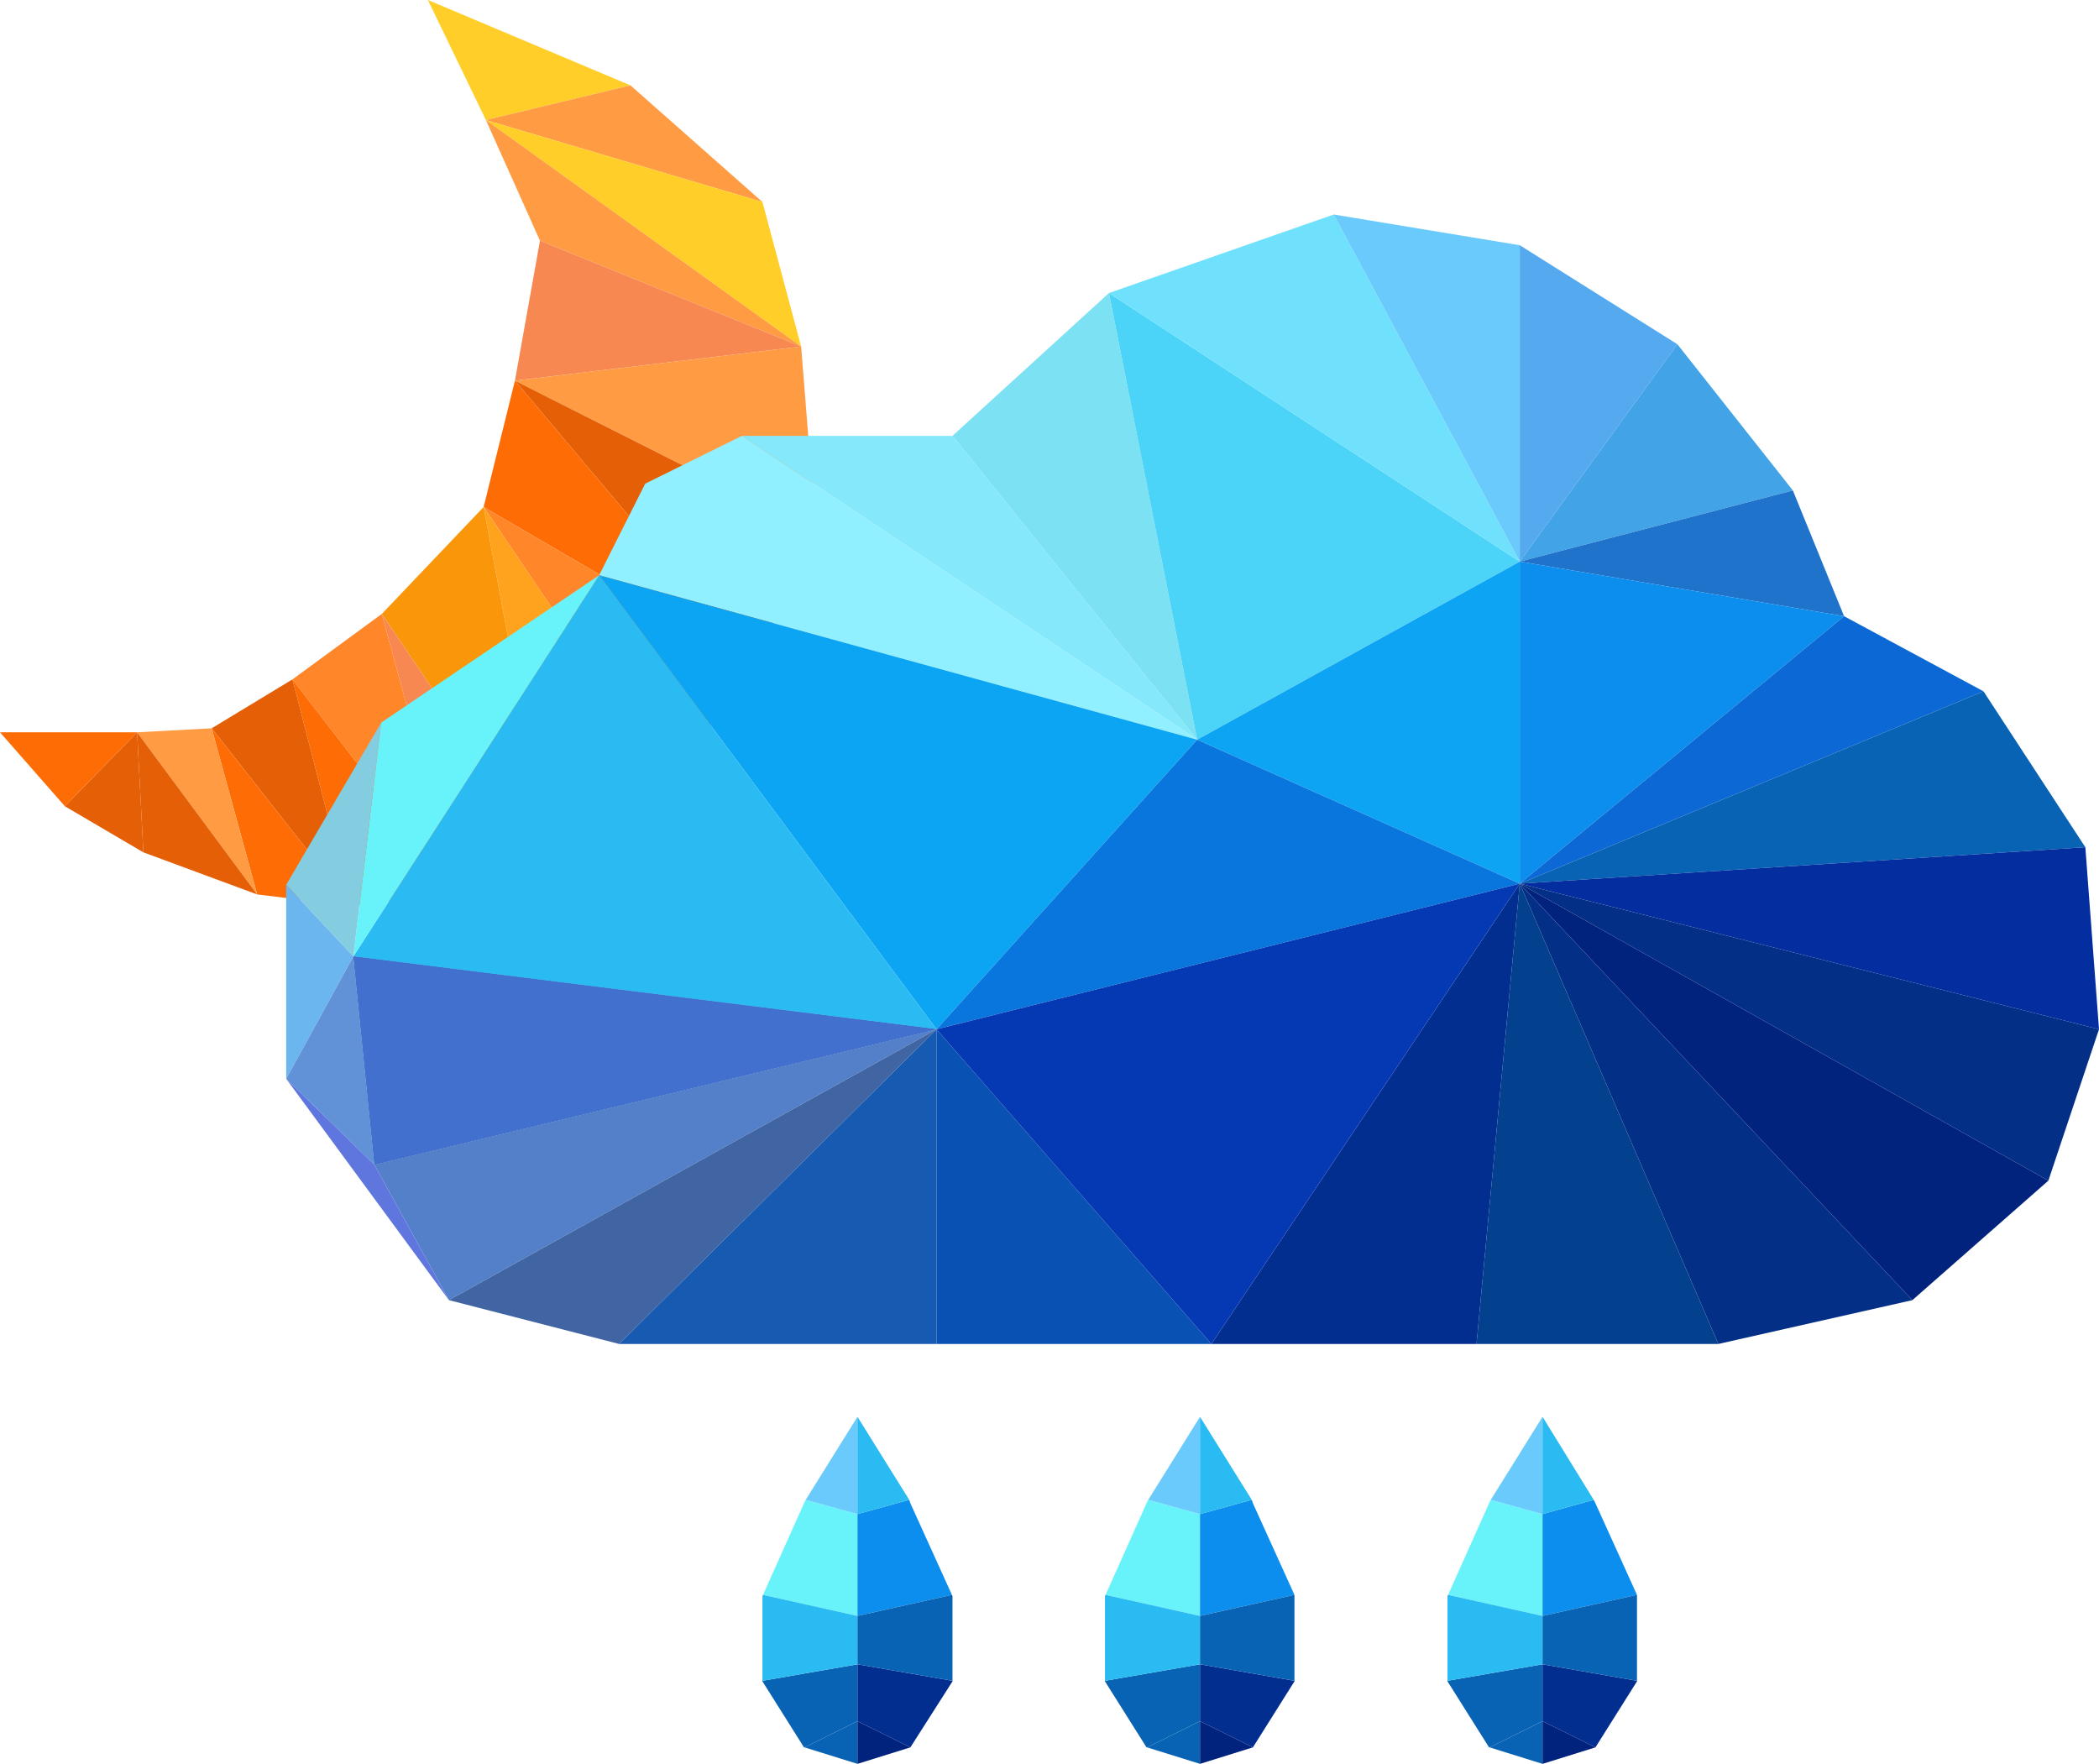 <?xml version="1.0" encoding="UTF-8"?>
<svg id="Layer_2" xmlns="http://www.w3.org/2000/svg" viewBox="0 0 36.89 31">
  <defs>
    <style>
      .cls-1 {
        fill: #0539b3;
      }

      .cls-2 {
        fill: #032f87;
      }

      .cls-3 {
        fill: #91f0ff;
      }

      .cls-4 {
        fill: #4165a3;
      }

      .cls-5 {
        fill: #0ba5f4;
      }

      .cls-6 {
        fill: #6bb6ef;
      }

      .cls-7 {
        fill: #02237d;
      }

      .cls-8 {
        fill: #ff8629;
      }

      .cls-9 {
        fill: #0876dd;
      }

      .cls-10 {
        fill: #ff9b43;
      }

      .cls-11 {
        fill: #4bd4f7;
      }

      .cls-12 {
        fill: #03408d;
      }

      .cls-13 {
        fill: #175ab2;
      }

      .cls-14 {
        fill: #0951b2;
      }

      .cls-15 {
        fill: #2145a2;
      }

      .cls-16 {
        fill: #42a3e6;
      }

      .cls-17 {
        fill: #70e1fd;
      }

      .cls-18 {
        fill: #69cafb;
      }

      .cls-19 {
        fill: #29bbf1;
      }

      .cls-20 {
        fill: #f78851;
      }

      .cls-21 {
        fill: #1f73ca;
      }

      .cls-22 {
        fill: #0da4f4;
      }

      .cls-23 {
        fill: #fa960a;
      }

      .cls-24 {
        fill: #0b8eed;
      }

      .cls-25 {
        fill: #022e90;
      }

      .cls-26 {
        fill: #0b68d4;
      }

      .cls-27 {
        fill: #e55f06;
      }

      .cls-28 {
        fill: #ffce29;
      }

      .cls-29 {
        fill: #fe6c05;
      }

      .cls-30 {
        fill: #4170ce;
      }

      .cls-31 {
        fill: #ffa31e;
      }

      .cls-32 {
        fill: #54a9ef;
      }

      .cls-33 {
        fill: #6191d6;
      }

      .cls-34 {
        fill: #6076df;
      }

      .cls-35 {
        fill: #68f3fb;
      }

      .cls-36 {
        fill: #7ce1f2;
      }

      .cls-37 {
        fill: #85e8fb;
      }

      .cls-38 {
        fill: #84cde0;
      }

      .cls-39 {
        fill: #5380c9;
      }

      .cls-40 {
        fill: #0863b4;
      }

      .cls-41 {
        fill: #042d9f;
      }
    </style>
  </defs>
  <g id="Layer_1-2" data-name="Layer_1">
    <g>
      <g>
        <g>
          <polygon class="cls-35" points="15.07 26.61 14.16 26.36 14.13 26.42 13.41 28.03 15.07 28.4 15.07 26.61"/>
          <polygon class="cls-40" points="15.07 31 15.07 30.25 14.14 30.71 15.07 31"/>
          <polygon class="cls-18" points="15.07 24.9 14.16 26.36 15.07 26.61 15.07 24.9"/>
          <polygon class="cls-40" points="13.4 29.54 13.4 29.55 14.13 30.71 14.14 30.71 15.07 30.25 15.07 29.25 13.4 29.54"/>
          <polygon class="cls-19" points="15.07 28.4 13.41 28.03 13.4 28.05 13.4 29.54 15.07 29.25 15.07 28.4"/>
        </g>
        <g>
          <polygon class="cls-24" points="15.07 26.61 15.98 26.36 16 26.42 16.73 28.03 15.07 28.4 15.07 26.61"/>
          <polygon class="cls-7" points="15.07 31 15.07 30.25 16 30.71 15.07 31"/>
          <polygon class="cls-19" points="15.07 24.9 15.98 26.36 15.07 26.61 15.07 24.9"/>
          <polygon class="cls-25" points="16.74 29.54 16.74 29.55 16 30.71 16 30.71 15.07 30.25 15.07 29.25 16.74 29.54"/>
          <polygon class="cls-40" points="15.07 28.4 16.73 28.03 16.74 28.05 16.74 29.54 15.07 29.25 15.07 28.4"/>
        </g>
      </g>
      <g>
        <g>
          <polygon class="cls-35" points="21.09 26.61 20.18 26.36 20.15 26.42 19.43 28.03 21.09 28.4 21.09 26.61"/>
          <polygon class="cls-40" points="21.09 31 21.09 30.25 20.16 30.71 21.09 31"/>
          <polygon class="cls-18" points="21.09 24.9 20.18 26.36 21.09 26.61 21.09 24.9"/>
          <polygon class="cls-40" points="19.42 29.54 19.42 29.55 20.15 30.71 20.16 30.71 21.09 30.25 21.09 29.25 19.42 29.54"/>
          <polygon class="cls-19" points="21.09 28.4 19.43 28.03 19.42 28.05 19.42 29.54 21.09 29.25 21.09 28.4"/>
        </g>
        <g>
          <polygon class="cls-24" points="21.09 26.61 22 26.36 22.02 26.42 22.75 28.03 21.09 28.4 21.09 26.61"/>
          <polygon class="cls-7" points="21.09 31 21.09 30.25 22.02 30.71 21.09 31"/>
          <polygon class="cls-19" points="21.09 24.9 22 26.36 21.09 26.61 21.09 24.9"/>
          <polygon class="cls-25" points="22.75 29.54 22.75 29.55 22.02 30.71 22.02 30.71 21.09 30.25 21.09 29.25 22.75 29.54"/>
          <polygon class="cls-40" points="21.09 28.4 22.75 28.03 22.75 28.05 22.75 29.54 21.09 29.25 21.09 28.4"/>
        </g>
      </g>
      <g>
        <g>
          <polygon class="cls-35" points="27.11 26.61 26.2 26.36 26.17 26.42 25.45 28.03 27.11 28.4 27.11 26.61"/>
          <polygon class="cls-40" points="27.11 31 27.11 30.25 26.18 30.71 27.11 31"/>
          <polygon class="cls-18" points="27.11 24.9 26.2 26.36 27.11 26.61 27.11 24.9"/>
          <polygon class="cls-40" points="25.44 29.54 25.44 29.55 26.17 30.71 26.18 30.71 27.11 30.25 27.11 29.25 25.44 29.54"/>
          <polygon class="cls-19" points="27.11 28.4 25.45 28.03 25.44 28.05 25.44 29.54 27.11 29.25 27.11 28.4"/>
        </g>
        <g>
          <polygon class="cls-24" points="27.11 26.61 28.01 26.36 28.04 26.42 28.77 28.03 27.11 28.4 27.11 26.61"/>
          <polygon class="cls-7" points="27.11 31 27.11 30.25 28.04 30.71 27.11 31"/>
          <polygon class="cls-19" points="27.11 24.9 28.01 26.36 27.11 26.61 27.11 24.9"/>
          <polygon class="cls-25" points="28.77 29.54 28.77 29.55 28.04 30.71 28.04 30.71 27.11 30.25 27.11 29.25 28.77 29.54"/>
          <polygon class="cls-40" points="27.11 28.4 28.77 28.03 28.77 28.05 28.77 29.54 27.11 29.25 27.11 28.4"/>
        </g>
      </g>
      <g>
        <polygon class="cls-28" points="7.52 0 11.08 1.5 8.54 2.11 7.52 0"/>
        <polygon class="cls-10" points="13.4 3.55 11.08 1.5 8.54 2.11 13.4 3.55"/>
        <polygon class="cls-28" points="13.4 3.55 14.08 6.09 8.54 2.11 13.4 3.55"/>
        <polygon class="cls-10" points="9.49 4.23 14.08 6.09 8.54 2.11 9.49 4.23"/>
        <polygon class="cls-20" points="9.49 4.23 14.08 6.09 9.05 6.69 9.49 4.23"/>
        <polygon class="cls-10" points="14.34 9.36 14.08 6.09 9.05 6.69 14.34 9.36"/>
        <polygon class="cls-27" points="14.34 9.36 13.25 11.68 9.05 6.69 14.34 9.36"/>
        <polygon class="cls-29" points="8.5 8.91 13.25 11.68 9.05 6.69 8.5 8.91"/>
        <polygon class="cls-8" points="8.5 8.91 13.25 11.68 11.77 13.75 8.5 8.91"/>
        <polygon class="cls-31" points="8.5 8.91 9.67 15.17 11.77 13.75 8.5 8.91"/>
        <polygon class="cls-23" points="8.5 8.91 9.67 15.17 6.71 10.79 8.5 8.91"/>
        <polygon class="cls-20" points="8.05 15.72 9.67 15.17 6.71 10.79 8.05 15.72"/>
        <polygon class="cls-8" points="8.05 15.72 5.14 11.94 6.71 10.79 8.05 15.72"/>
        <polygon class="cls-29" points="8.05 15.72 5.14 11.94 6.17 15.92 8.05 15.72"/>
        <polygon class="cls-27" points="3.72 12.8 5.14 11.94 6.17 15.92 3.72 12.8"/>
        <polygon class="cls-29" points="3.72 12.8 4.52 15.72 6.17 15.92 3.72 12.8"/>
        <polygon class="cls-10" points="3.72 12.8 4.52 15.72 2.41 12.87 3.72 12.8"/>
        <polygon class="cls-27" points="2.52 14.98 4.52 15.72 2.41 12.87 2.52 14.98"/>
        <polygon class="cls-27" points="2.52 14.98 1.14 14.17 2.41 12.87 2.52 14.98"/>
        <polygon class="cls-29" points="0 12.87 1.14 14.17 2.41 12.87 0 12.87"/>
      </g>
      <g>
        <polygon class="cls-3" points="10.53 10.11 11.34 8.5 13.04 7.66 21.04 13 10.53 10.11"/>
        <polygon class="cls-5" points="10.53 10.11 16.46 18.09 21.04 13 10.53 10.11"/>
        <polygon class="cls-19" points="10.53 10.11 16.46 18.09 6.21 16.81 10.53 10.11"/>
        <polygon class="cls-35" points="10.53 10.11 6.7 12.7 6.21 16.81 10.53 10.11"/>
        <polygon class="cls-38" points="5.03 15.55 6.7 12.7 6.21 16.81 5.03 15.55"/>
        <polygon class="cls-6" points="5.03 15.55 5.03 18.96 6.21 16.81 5.03 15.55"/>
        <polygon class="cls-15" points="6.58 20.47 16.46 18.09 6.21 16.81 6.58 20.47"/>
        <polygon class="cls-30" points="6.58 20.47 16.46 18.09 6.21 16.81 6.58 20.47"/>
        <polygon class="cls-39" points="6.58 20.47 16.46 18.09 7.89 22.85 6.58 20.47"/>
        <polygon class="cls-4" points="10.88 23.62 16.46 18.09 7.89 22.85 10.88 23.62"/>
        <polygon class="cls-13" points="10.88 23.62 16.46 18.09 16.46 23.62 10.88 23.62"/>
        <polygon class="cls-14" points="21.29 23.62 16.46 18.09 16.46 23.62 21.29 23.62"/>
        <polygon class="cls-33" points="6.58 20.47 5.03 18.96 6.21 16.81 6.58 20.47"/>
        <polygon class="cls-34" points="6.58 20.47 5.03 18.96 7.89 22.85 6.58 20.47"/>
        <polygon class="cls-37" points="16.74 7.66 13.04 7.66 21.04 13 16.74 7.66"/>
        <polygon class="cls-36" points="16.74 7.66 19.49 5.15 21.04 13 16.74 7.66"/>
        <polygon class="cls-11" points="26.71 9.87 19.49 5.15 21.04 13 26.71 9.87"/>
        <polygon class="cls-17" points="26.71 9.87 19.49 5.15 23.44 3.77 26.71 9.87"/>
        <polygon class="cls-18" points="26.71 9.87 26.71 4.31 23.44 3.77 26.71 9.87"/>
        <polygon class="cls-32" points="26.71 9.87 26.71 4.31 29.48 6.05 26.71 9.87"/>
        <polygon class="cls-16" points="26.71 9.87 31.51 8.62 29.48 6.05 26.71 9.87"/>
        <polygon class="cls-21" points="26.71 9.87 31.51 8.62 32.41 10.83 26.71 9.87"/>
        <polygon class="cls-22" points="26.71 9.87 26.71 15.53 21.04 13 26.71 9.87"/>
        <polygon class="cls-24" points="26.71 9.87 26.71 15.53 32.41 10.83 26.71 9.87"/>
        <polygon class="cls-26" points="34.86 12.15 26.71 15.53 32.41 10.83 34.86 12.15"/>
        <polygon class="cls-40" points="34.86 12.15 26.71 15.53 36.65 14.89 34.86 12.15"/>
        <polygon class="cls-41" points="36.89 18.09 26.71 15.53 36.65 14.89 36.89 18.09"/>
        <polygon class="cls-2" points="36.89 18.09 26.71 15.53 36 20.75 36.89 18.09"/>
        <polygon class="cls-7" points="33.61 22.85 26.71 15.53 36 20.75 33.61 22.85"/>
        <polygon class="cls-2" points="33.61 22.85 26.71 15.53 30.2 23.62 33.61 22.85"/>
        <polygon class="cls-12" points="25.95 23.62 26.71 15.53 30.2 23.62 25.95 23.62"/>
        <polygon class="cls-25" points="25.95 23.62 26.71 15.53 21.29 23.62 25.95 23.62"/>
        <polygon class="cls-9" points="16.46 18.09 26.71 15.53 21.04 13 16.46 18.09"/>
        <polygon class="cls-1" points="16.46 18.09 26.71 15.53 21.29 23.62 16.46 18.09"/>
      </g>
    </g>
  </g>
</svg>